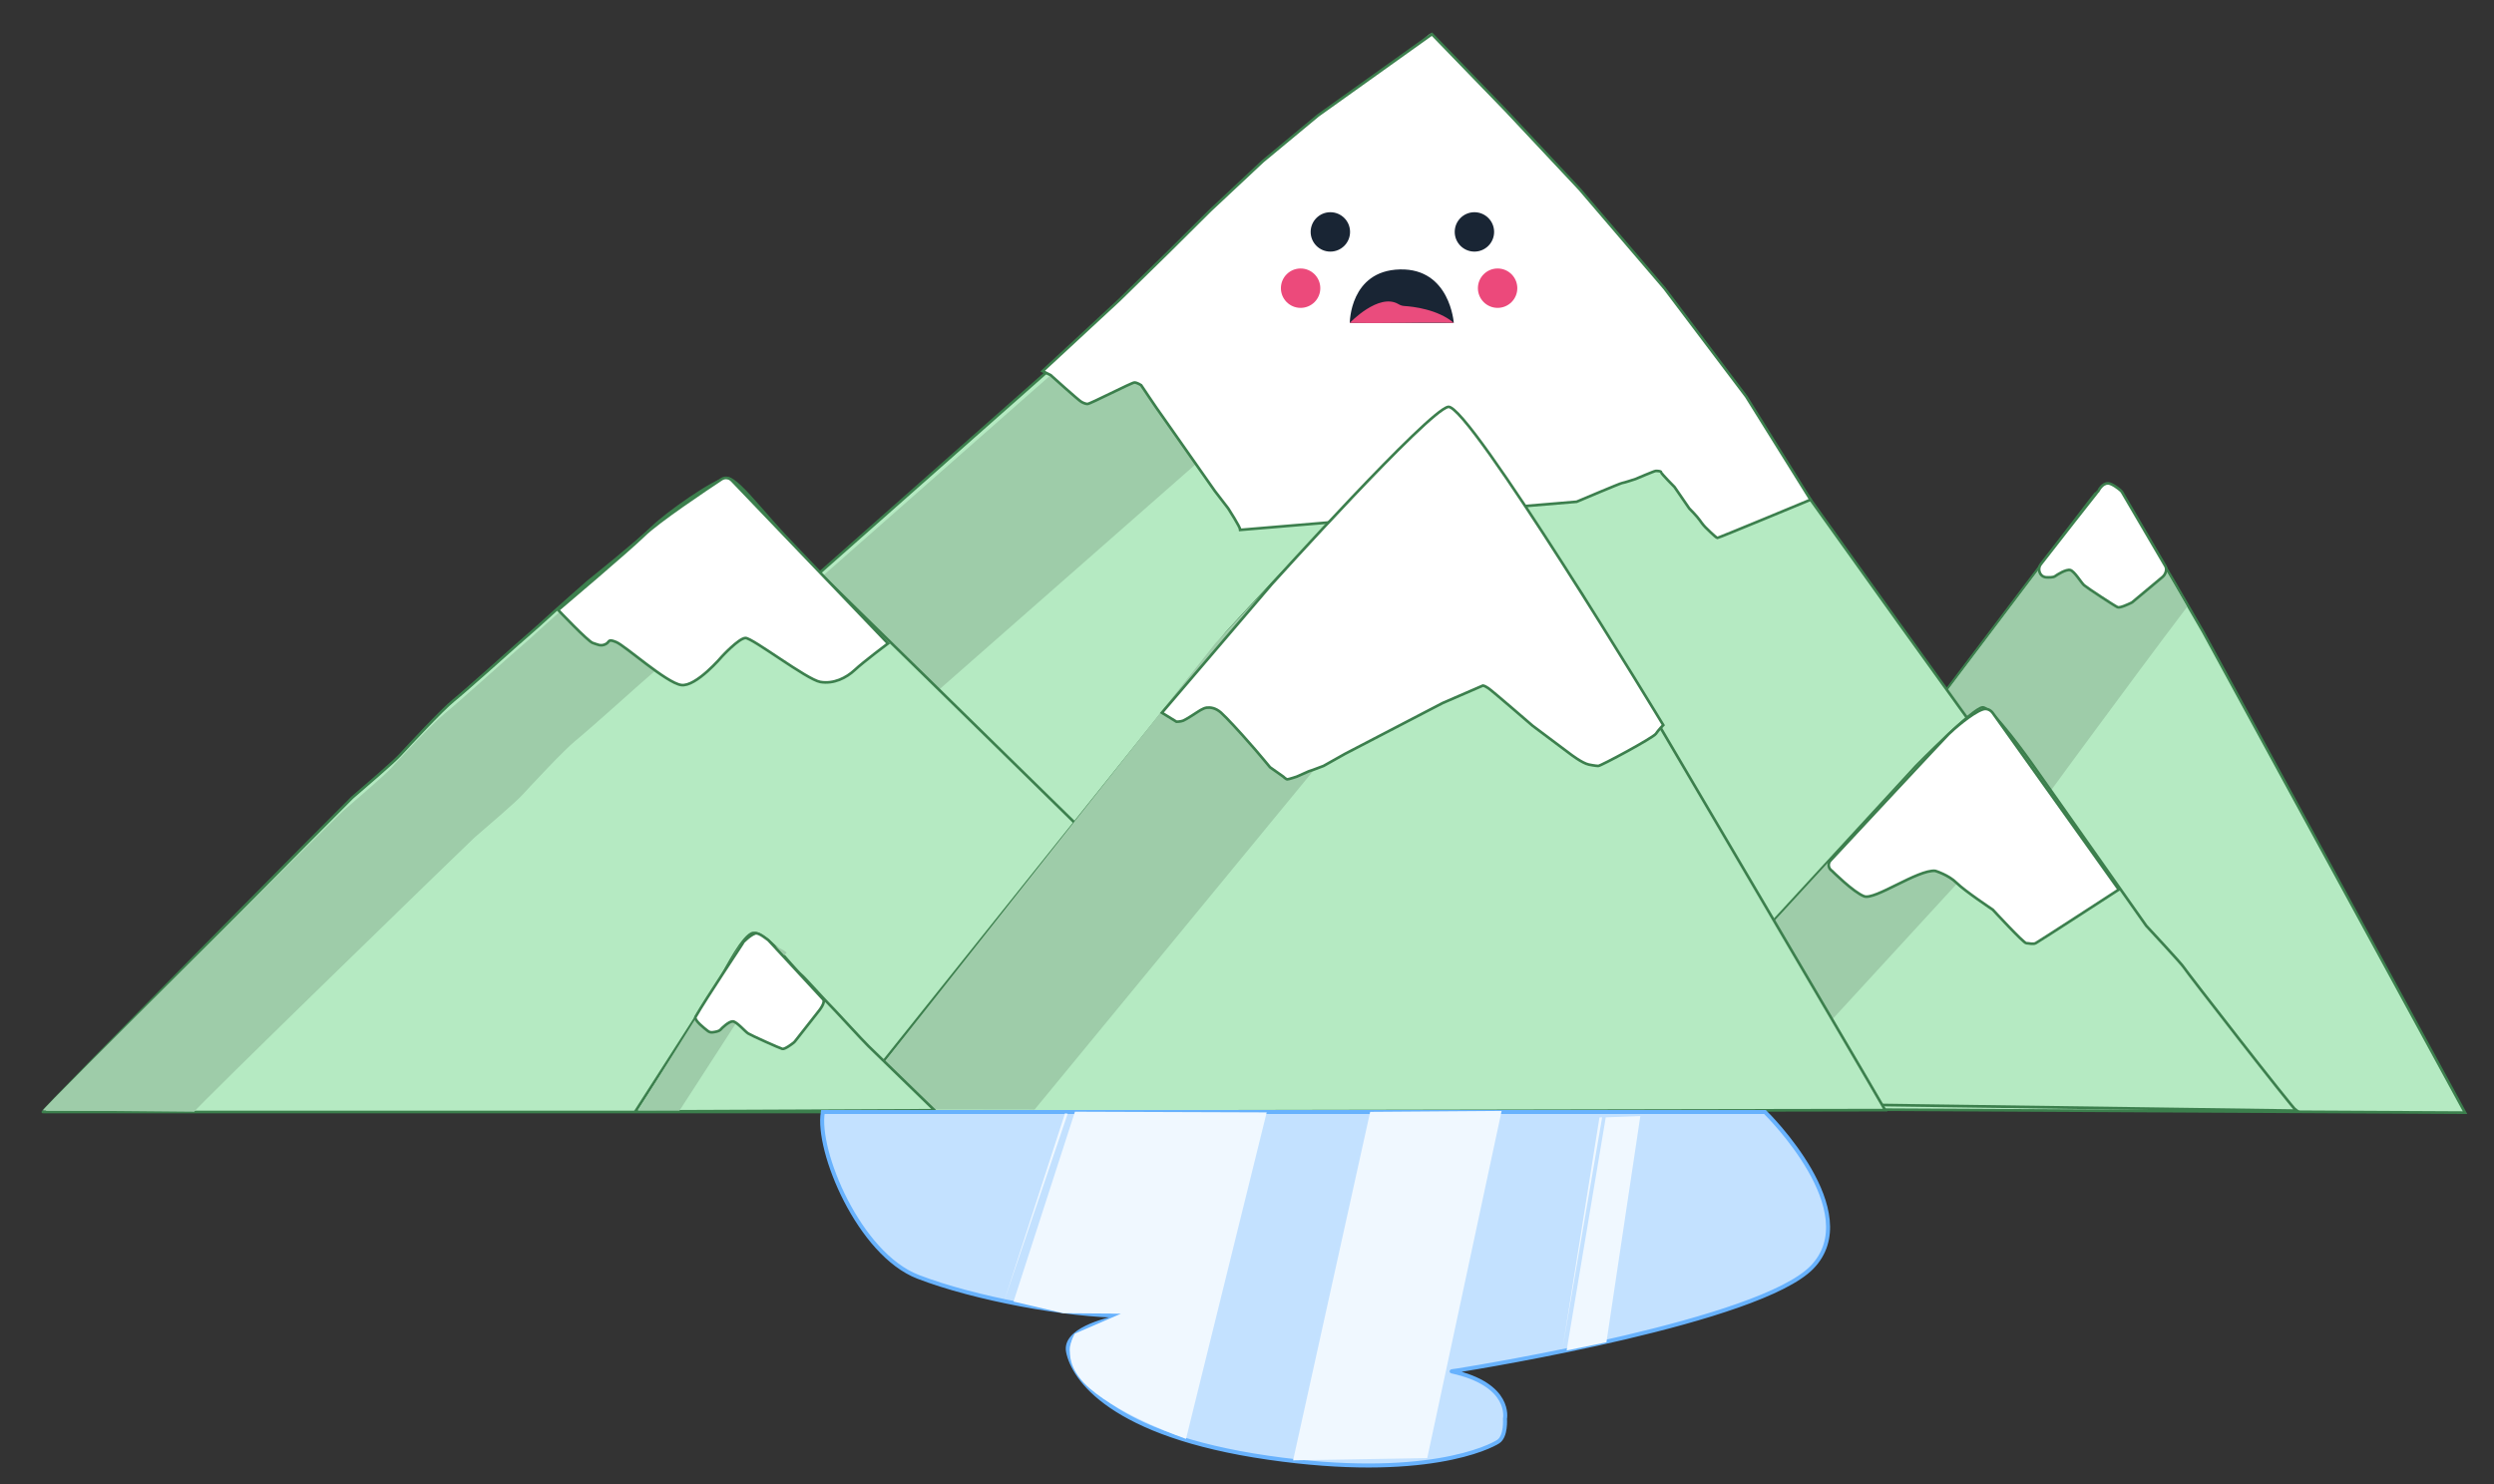 <?xml version="1.0" encoding="utf-8"?>
<!-- Generator: Adobe Illustrator 21.1.0, SVG Export Plug-In . SVG Version: 6.00 Build 0)  -->
<svg version="1.1" xmlns="http://www.w3.org/2000/svg" xmlns:xlink="http://www.w3.org/1999/xlink" x="0px" y="0px"
	 viewBox="0 0 1861 1108" style="enable-background:new 0 0 1861 1108;" xml:space="preserve">
<rect x="0" y="0" width="1861" height="1108" fill="#333333" stroke="none"/>
<style type="text/css">
	.st0{fill:#B5EAC2;stroke:#3C7F4D;stroke-width:2;stroke-miterlimit:10;}
	.st1{fill:#9ECCA9;}
	.st2{fill:#FFFFFF;stroke:#3C7F4D;stroke-width:2;stroke-miterlimit:10;}
	.st3{fill:#FFFFFF;stroke:#3C7F4D;stroke-width:2;stroke-linecap:round;stroke-linejoin:round;stroke-miterlimit:10;}
	.st4{fill:#C3E1FF;stroke:#68B2FD;stroke-width:3;stroke-miterlimit:10;}
	.st5{fill:#F0F8FF;}
	.st6{fill:#192534;}
	.st7{fill:#EA4C7D;}
	.st8{fill:#EC497B;}
	.st9{fill:#EC4A7B;}
</style>
<g id="_x36_">
	<g>
		<path id="Montagne_7_1_" class="st0" d="M1839.4,830.5l-195.5-359l-21.2-36.6c0,0-22.3-37.8-24.7-41.4s-17.3-25.4-17.3-25.4
			s-3.3-3.6-7.3-3.2c-3,0.3-6.3,4.3-7.7,6.2c-0.3,0.4-0.8,0.2-0.9-0.3c-0.2-1.1-0.5-2.5-1.2-2.4c-1,0.1-346.7,458.9-346.7,458.9
			L1839.4,830.5z"/>
		<path class="st1" d="M1365.2,817.2c0,0,178.8-248,266.8-364.2c-4.1-6.9-33-57.3-33.8-58.6c-2.3-3.6-17.3-25.4-17.3-25.4
			s-3.3-3.6-7.3-3.2c-3,0.3-6.3,4.3-7.7,6.2c-0.3,0.4-0.8,0.2-0.9-0.3c-0.2-1.1-0.5-2.5-1.2-2.4c-1,0.1-346.7,458.9-346.7,458.9"/>
	</g>
</g>
<g id="_x32_">
	<g id="_x32_Montagne_5">
		<g>
			<path id="Montagne_5_2_" class="st0" d="M1662.5,779.9c-0.7-2.6-4-5.7-5.6-7.8c-4.8-6.3-9.6-12.5-14.5-18.7
				c-7-8.9-13.9-17.8-20.9-26.6c-8.3-10.5-16.6-21-25-31.5c-8.8-11.1-17.7-22.2-26.5-33.4c-8.5-10.7-17.1-21.5-25.7-32.2
				c-7.4-9.3-14.9-18.7-22.3-28c-7.7-9.6-15-19.5-22.7-29.1c-6-7.4-12.8-14-19.1-21c-6.6-7.3-12.1-15.4-17.9-23.4
				c-9-12.6-18.1-25.1-27.1-37.7c-6.3-8.7-12.5-17.4-18.8-26.1c-0.4-0.6-0.8-1.1-1.2-1.7l-70.8-99c0,0-51-69-56-78s-69-84-69-84
				l-39-45c0,0-31-33-36-40s-19-19-19-19s-58-62-61-63s-43,32-43,32s-46,32-48,33s-29,25-29,25l-20,19c0,0-30,27-33,29s-21,21-23,24
				S847,219.4,847,219.4L235.6,760L1662.5,779.9z"/>
			<path class="st1" d="M433,750l577-507c0,0,19.5-19.5,21.5-22.5s20-22,23-24s33-29,33-29l20-19c0,0,27-24,29-25
				c0.9-0.4,4.2-4.4,14.5-11.5c-17-18.1-80.8-86.3-83-87c-3-1-33.5,35.5-33.5,35.5s-46,32-48,33s-29,25-29,25l-20,19
				c0,0-30,27-33,29s-21,21-23,24S860,213,860,213L253,748"/>
		</g>
	</g>
	<g id="_x32__1_">
		<path id="Crête_5_1_" class="st2" d="M1176.5,374.5c0,0,33-14,34-14s10-3,10-3s14-6,15-6s4,0,4,1s10,11,10,11l11,16c0,0,6,6,8,9
			s4,5,4,5s8,8,9,8S1351,373,1351,373l-48-77l-61-80.8l-63.3-74L1123.2,82l-54.7-56.5l-85,60.7l-41.1,34.1L903.2,157l-30.7,30.5
			l-37.2,36.4L778,277l6,3c0,0,21,19,23,20c0,0,2.5,1.5,4.5,1.5s33-16,35-16s5,2,5,2s12,18,15,22l40,57l10,13c0,0,9,14,9,16
			L1176.5,374.5z"/>
	</g>
</g>
<g id="_x31_">
	<g id="_x31_Montagne_6">
		<g>
			<path id="Montagne_6_2_" class="st0" d="M1713.5,829c-3-2-83-105-84-107s-28-31-28-31l-86-122c0,0-29-41-36-41s-50,44-50,44
				l-230,250L1713.5,829z"/>
			<path class="st1" d="M1312,821l202.5-220.5c0,0,4.3-3.5,12.5-11.5c-9.1-12.1-43.4-60-48-60c-7,0-47.5,41.5-47.5,41.5l-230,250"/>
		</g>
	</g>
	<g id="_x31__x3C_Groupe_x3E__1_">
		<path id="Crête_6_2_" class="st2" d="M1367,650c0,0,16,16,24,19s40-20,53-19c0,0,10,3,16,9s27,20,27,20s23,25,25,25s5,1,7,0
			s62-40,62-40l-94-131.8c-1.7-2.4-4.7-3.7-7.5-2.7c-8.1,2.7-22.5,15.5-25.5,18.5c-3.5,3.5-70.5,75.3-88.1,94.3
			C1363.7,644.6,1364.3,648.3,1367,650L1367,650z"/>
	</g>
</g>
<g id="_x33__1_">
	<g id="_x33_">
		<path id="Montagne_3_2_" class="st0" d="M32,830c-2,0,229.3-233.4,230.9-234.7c9.4-8.1,31-26.6,35.7-31.8
			c6.1-6.6,31.2-33.7,39.9-40.7c8.7-7,47.3-41.6,47.3-41.6s17.4-15.1,21.8-19.3c4.4-4.2,31-27.6,31-27.6s38.4-30.8,48.3-40.7
			c9.8-9.8,46.6-36,55.7-36.5c9.1-0.6,33.4,36,73.7,75.1C652.7,467.6,1022,830,1022,830H32z"/>
		<path id="Ombre_2_" class="st1" d="M145,829.8c-2,0,207.3-203.2,208.9-204.5c9.4-8.1,31-26.6,35.7-31.8
			c6.1-6.6,31.2-33.7,39.9-40.7s47.3-41.6,47.3-41.6s17.4-15.1,21.8-19.3c4.4-4.2,31-27.6,31-27.6s38.4-30.8,48.3-40.7
			c1.9-1.9,2.6-2.9,6.2-5.8c-15.4-17.6-43.2-51.1-48.4-50.7c-9.1,0.6-45.9,26.7-55.7,36.5s-48.3,40.7-48.3,40.7s-26.7,23.5-31,27.6
			c-4.4,4.2-21.8,19.3-21.8,19.3s-38.6,34.6-47.3,41.6s-33.9,34.1-39.9,40.7c-4.7,5.1-26.2,23.7-35.7,31.8
			C254.3,606.6,30,828.7,32,828.8"/>
	</g>
	<g>
		<path id="Crête_3_1_" class="st2" d="M416.5,455.3c0,0,22.4,23.6,25.8,24.6s5.7,2.7,9.4,1c3.7-1.7,1.3-4.4,8-1.7
			c6.7,2.7,37.5,30.5,48.6,32.1s30.5-21.4,30.5-21.4s12.4-13.4,17.4-13.7c5-0.3,45.9,31.1,55.9,32.8c10,1.7,19.4-3,25.8-9
			c6.4-6,24.7-19.7,24.7-19.7L546,358.5c-2-2-5.2-2.4-7.6-0.8c-12.1,8-47.1,31.4-57.9,41.9C469.3,410.6,416.5,455.3,416.5,455.3z"/>
	</g>
</g>
<g id="_x34_">
	<g id="Montagne_4_1_">
		<g>
			<path id="Montagne_4_2_" class="st0" d="M1406.7,828.6c-12.4-21.9-223-379.3-226.1-384.8c-3.6-6.2-92.7-134.2-96.7-135.1
				c-4-0.9-23.7,14.7-23.7,14.7s-47.3,50.4-62.9,63.3s-82,85.6-82,85.6L629,830L1406.7,828.6z"/>
			<path class="st1" d="M772,828.2l248.3-301.9c0,0,66.4-72.7,82-85.6c8-6.6,35.7-26.3,49.7-40.7c-16.1-22.5-65.5-91.7-67-92
				c-4-0.9-36,24-36,24s-42.1,52.8-59,64c-15,10-83,84-83,84L632,828"/>
		</g>
	</g>
	<g>
		<path id="Crête_4_2_" class="st2" d="M867,532l10.9,6.7c0,0,2.9,0,5-0.8c2.1-0.8,10.4-6.3,10.4-6.3s4.4-3.1,7.1-3.4
			c2.6-0.3,6.5,0,10.7,3.7c4.2,3.7,15.9,16.7,15.9,16.7s6.3,7.1,9.7,11c3.4,3.9,11,13.1,11,13.1s7.1,5.1,9.9,7c0,0,2,2,3,2s7-2,7-2
			l9-4l3-1l8-3l16-9l73-38l30-13c0,0,1,0,4,2s33,28,33,28l28,21c0,0,9,7,14,8c0,0,5,1,7,1s41-21,43-24s5.5-6.5,5.5-6.5
			s-145.5-240.5-160.5-237.5S949,436,949,436L867,532z"/>
	</g>
</g>
<g id="_x35_">
	<g id="Montagne_1_1_">
		<g>
			<path id="Montagne_1_3_" class="st0" d="M697.3,828.7c0,0-44.9-43.7-49.2-47.8c-4.3-4.1-26.2-28.2-30.1-32
				c-3.8-3.8-17.8-19.5-20.2-21.4s-13.3-14.6-13.3-14.6s-15.3-17.4-22.5-16.5c-7.2,1-20.7,27.3-23.1,31.8
				c-2.4,4.5-64.8,101.4-64.8,101.4L697.3,828.7z"/>
			<path class="st1" d="M507,829c0,0,59.4-91.8,62-96c1.5-2.4,12.5-14.6,18-22c-5.1-4.6-25.8-12.4-30-10c-7,4-16.4,24.8-19,29
				c-2.6,4.2-62,99-62,99H507z"/>
		</g>
	</g>
	<g>
		<path id="Crête_7_1_" class="st3" d="M1573.1,360.8c2.8,0.1,7.9,4,9.4,5.4c0.3,0.3,0.5,0.6,0.8,0.9l32.2,55
			c1.9,2.6,0.5,6.6-1.9,8.6l-22.4,18.7c-0.3,0.2-0.6,0.5-1,0.6c-1.9,0.9-8.3,4-10.1,3.2c-2.1-0.9-22.7-14.4-25-16.4
			c-2.2-2-7.2-10.5-10.3-11.3c-3.1-0.8-9.7,3.4-11.5,4.7c-1.2,0.8-4.3,0.8-6.5,0.7c-1.4-0.1-2.7-0.7-3.7-1.8l0,0
			c-1.9-2.2-2.1-5.6-0.3-7.9c10.1-13.1,41.2-52.7,41.9-53.5c0.2-0.2,0.9-1.2,1.1-1.2C1565.8,366.4,1568.6,360.6,1573.1,360.8z"/>
	</g>
	<g>
		<path id="Crête_7_3_" class="st3" d="M563.6,696.7c-3.9,1.3-8.7,6.3-8.7,6.3c-0.2,0-0.6,1-0.8,1.3C553.6,705.3,527,745,519,759
			c-1.3,2.4,6.8,8.7,9,10.4l0,0c1.1,0.9,2.4,1.3,3.7,1.1c2-0.2,4.8-0.8,5.7-1.7c1.4-1.6,6.6-6.6,9.5-6.4c2.9,0.2,9,7.5,11.4,9
			c2.4,1.5,23.5,11,25.5,11.5c1.8,0.4,7-3.5,8.5-4.7c0.3-0.2,0.5-0.5,0.8-0.8l16.8-21.4c1.8-2.2,6.4-8,4.2-10.2l-40.5-43.8
			c-0.1-0.1-0.1-0.2-0.2-0.2C572.3,701.1,566.3,695.9,563.6,696.7z"/>
	</g>
</g>
<g id="Lac">
	<g id="Lac_3_">
		<path id="Lac_2_" class="st4" d="M614,830c-5,29,27,106,71,123c42.2,16.3,111.4,29,152.9,29.1c0.5,0-1.4,0.7-1.9,0.8
			c-12.2,2.4-42.2,10.1-39,26.1c4,20,32,62,149,79s166-8,172-12s5-17,5-17s5.5-25.5-39.8-35.4c-0.4-0.1,4.7-0.7,5.1-0.8
			c18.5-3,224.5-36.7,263.7-76.8c40.4-41.4-33.3-114.4-35-116H614z"/>
	</g>
	<g id="Gel">
		<path class="st5" d="M945.2,830.3L885,1074c0,0-47.5-16.5-72-37.8c-24.5-21.3-10.9-40.8-10.9-40.8l34.4-14.9l-43.1-0.3l-37.1-8.7
			l45.8-141.7L945.2,830.3z"/>
		<polygon class="st5" points="1022.4,829.9 964.9,1090 1065,1088.3 1120.5,829.2 		"/>
		<polygon class="st5" points="1198.2,834 1169,1008 1198.7,1001.9 1224,833 		"/>
		<polygon class="st5" points="1193.5,834 1181.9,906.8 1166,1006 1166,1006 1195.5,834 		"/>
		<polygon class="st5" points="794.7,831 749,972 749,972 796.7,831.3 		"/>
	</g>
</g>
<g id="Visage">
	<g>
		<path class="st6" d="M1084.8,241h-77.6c0,0,0-39,37.4-39.9C1082,200.2,1084.8,241,1084.8,241z"/>
		<path class="st7" d="M1007.2,241c0,0,21.6-22.7,36.3-14c1.3,0.8,2.8,1.3,4.3,1.4c6.6,0.4,25.1,2.5,37,12.6c0,0-15.7-0.4-39.2,0
			C1022.9,241.3,1007.2,241,1007.2,241z"/>
		<circle class="st6" cx="992.7" cy="173.1" r="14.7"/>
		<circle class="st6" cx="1100.2" cy="173.1" r="14.7"/>
		<circle class="st8" cx="1117.5" cy="215.1" r="14.7"/>
		<circle class="st9" cx="970.5" cy="215.1" r="14.7"/>
	</g>
</g>
</svg>
